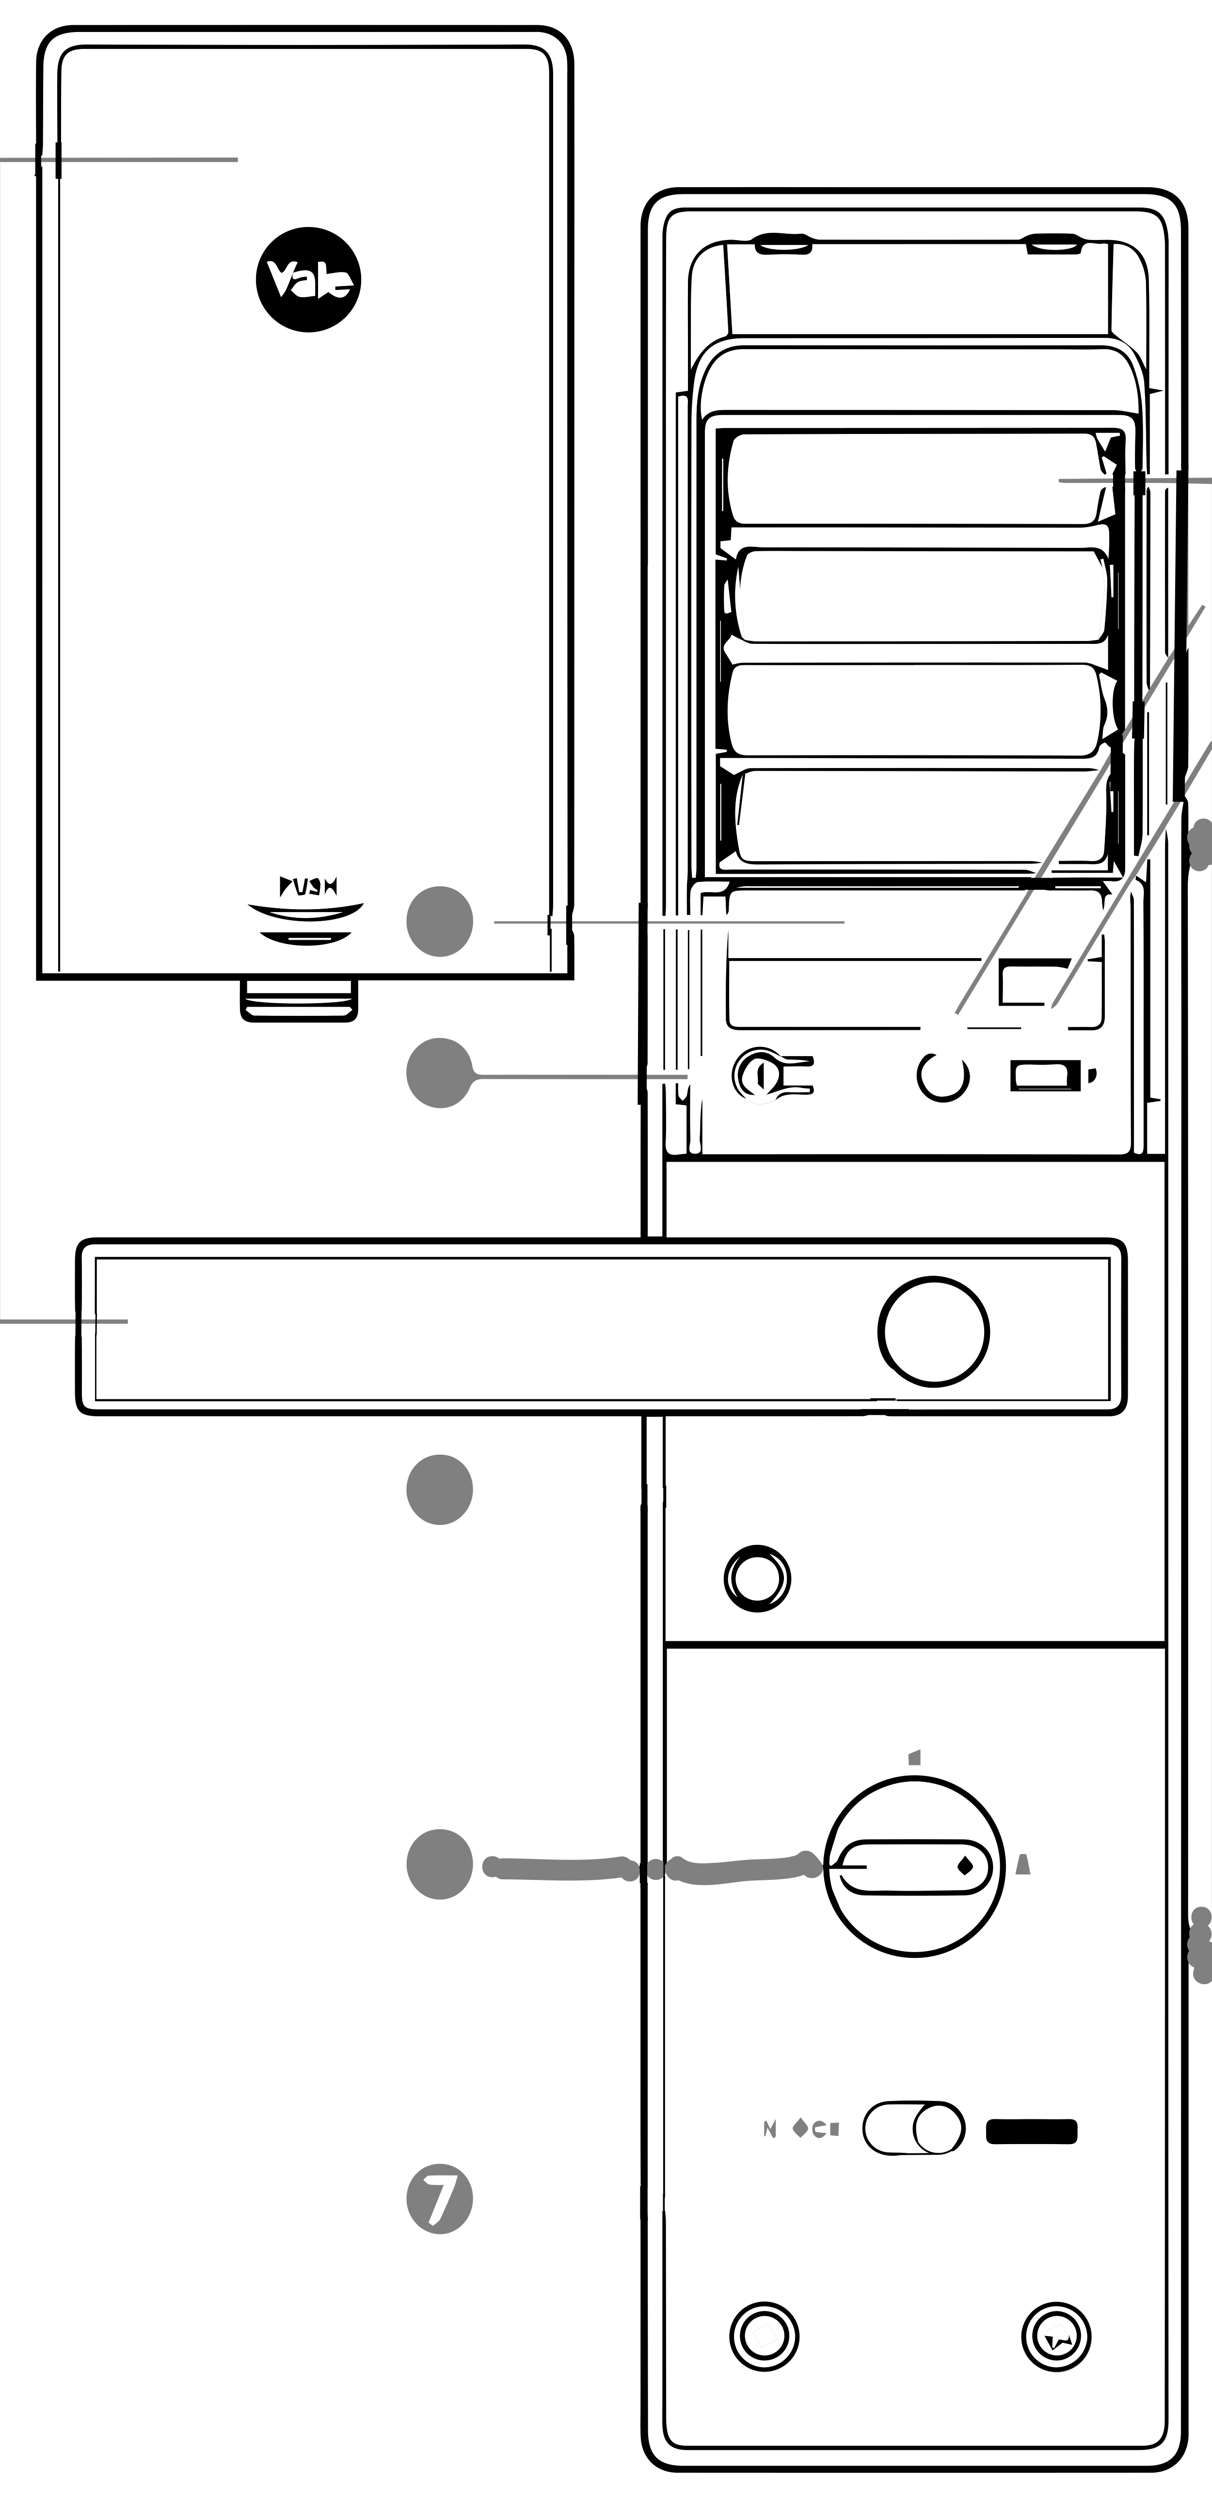 <svg id="Layer_1" data-name="Layer 1" xmlns="http://www.w3.org/2000/svg" viewBox="0 0 576 1187.98"><rect x="0" y="0" width="576" height="1187.98" fill="#808080" stroke="none"/><defs><style>.cls-1,.cls-6{fill:#fff;}.cls-10,.cls-11,.cls-12,.cls-2,.cls-3,.cls-7,.cls-9{fill:none;}.cls-10,.cls-11,.cls-12,.cls-13,.cls-2,.cls-3,.cls-4,.cls-5,.cls-6,.cls-7,.cls-8,.cls-9{stroke:#000;stroke-miterlimit:10;}.cls-2,.cls-4,.cls-5{stroke-width:2.83px;}.cls-3{stroke-width:5.67px;}.cls-13,.cls-4{fill:#020202;}.cls-10,.cls-6{stroke-width:1.42px;}.cls-7{stroke-width:4.25px;}.cls-8{stroke-width:17.01px;}.cls-9{stroke-width:0.71px;}.cls-11{stroke-width:3.54px;}.cls-12{stroke-width:0.85px;}.cls-13{stroke-width:1.13px;}</style></defs><title>yfm40</title><path class="cls-1" d="M710.83,229.55V2.57h-576v75l105.4-.14h7.65l0,2.14h-113v550H195.6v2H134.83q0,279.5,0,559h576V943.7c-2.76,3.77-10.13,1-8.82-4.48.15-.62.27-1.25.37-1.87a4.41,4.41,0,0,1-2.76-2.25V938q0,109.24,0,218.47c0,1.5.06,3-.06,4.5-.78,9.93-7.75,16.58-17.75,16.58q-112.48.06-225,0c-10,0-16.93-6.69-17.5-16.75-.28-5-.09-10-.09-15q0-43.74,0-87.49a23,23,0,0,1,.13-4c.11-.63.88-1.14,1.35-1.7.62.6,1.6,1.11,1.77,1.82a17.4,17.4,0,0,1,.13,4q.06,49.49.12,99c0,12,5,16.88,17.06,16.88q110,0,220,0c11,0,16.24-5.11,16.25-16.18q.08-118.23.07-236.46.07-211.47.14-422.94c0-35.49-.07-71,0-106.48,0-3.89,1-7.79,1.55-11.68v0l-9.08,15c.43,2.51,1.24,5,1.24,7.53q.1,288.74.08,577.47,0,86,.06,172c0,10.59-3.68,14.24-14.41,14.24h-214c-8.19,0-11.78-3.41-12.08-11.69-.14-3.83,0-7.67,0-11.5q0-42.5,0-85,0-2.69,0-5.37l1.23-.13c.13,1.73.37,3.45.37,5.18q.1,45.75.15,91.49a57.27,57.27,0,0,0,.2,6c.73,6.78,3.15,9,10,9q108,0,216,0c7.71,0,10.79-3.47,10.79-12.18q.07-104.49.09-209,0-75.75,0-151.49c0-2,0-3.92,0-6.13H451.74V887.71a4.38,4.38,0,0,1,1.94-1.64,3.94,3.94,0,0,1,5.67-.51c4,3.06,10.06,2.46,14.84,2.2,5.35-.29,10.66-1.1,16-1.47,4-.28,7.94-.26,11.91-.5a63.06,63.06,0,0,0,7.56-.76c.94-.17,1.88-.48,2.82-.64s1.94-1.37,1,0a5.08,5.08,0,0,1,7.85-1,24.21,24.21,0,0,1,3.78,4.35,5.43,5.43,0,0,1,.54,1.05h.88L533,867.51l1.16.33L528,888l1.9,1.33c1.07-1,2.64-1.79,3.13-3,2.57-6.42,6.74-9.63,13.66-9.66q23-.11,46,0c8.17,0,14,5.59,14.1,13.1s-5.63,13.39-13.74,13.48q-23.5.28-47,0c-6.64-.08-10.78-3.57-12.14-9.34.3-.09.85-.31.88-.25,5.26,9.42,14.51,7.11,22.62,7.35,11.48.33,23-.07,34.48-.19,7.57-.08,12.39-4.19,12.55-10.6S599.6,879.05,591.86,879q-22-.15-44,0c-7.68,0-10.92,2.61-12.66,10h11.52l0,1.6H526c-.29,3.77-5.91,6.21-9,2.8a34.48,34.48,0,0,1-9.22,1.94c-5.33.61-10.69.6-16,.88-10.19.53-24.46,4.6-34.43-.17a5.44,5.44,0,0,1-1.25.14,4.52,4.52,0,0,1-3.9-2,4.89,4.89,0,0,1-1.06-1.9,5,5,0,0,1-.76,1.7h.5v152.77l-.85-.14V894.44a4.61,4.61,0,0,1-3.51,1.44,4.76,4.76,0,0,1-4.82-5.29h-2.77c.47,2.77-1.12,6-4.75,6a4.56,4.56,0,0,1-3.89-1.91c-18.73,2.65-37.59,1-56.44.91a4.67,4.67,0,0,1-3.33-1.27,5.2,5.2,0,0,1-1.67.27c-6.45,0-6.43-10,0-10a4.62,4.62,0,0,1,3.31,1.26,5.24,5.24,0,0,1,1.69-.26c18.5.06,37.29,2.07,55.67-.82a5.15,5.15,0,0,1,4.89,1.83,4.51,4.51,0,0,1,4.18,2.83h.68v-4.61q0-81.75,0-163.49a17,17,0,0,1,.07-3.49,8,8,0,0,1,1.36-2.25c.63.76,1.59,1.43,1.8,2.29a16.81,16.81,0,0,1,.1,4c0,55.22,0,110.43,0,166a4.55,4.55,0,0,1,3.91-1.94,4.66,4.66,0,0,1,3.35,1.27v-171h1.24v66.27h237.2V554.65H451.56v35.89h208c8.87,0,11.29,2.4,11.29,11.19q0,32,0,64c0,6.68-2.84,9.78-9.16,9.79q-51.75.08-103.5,0a22.64,22.64,0,0,1-2.41-.25l-.33-1.51c2-.5,4.09-1.42,6.14-1.43,26.67-.1,53.33-.06,80-.06,6.5,0,13,0,19.5,0,4.53,0,6.65-2,6.63-6.7q-.12-32.5,0-65c0-4.61-2-6.82-6.58-6.77-1,0-2,0-3,0h-475c-1.17,0-2.33,0-3.5,0-4,.12-6.07,2-6,6.23q.18,12.5,0,25c0,1.21-1,2.4-1.55,3.6-.56-1.18-1.57-2.35-1.59-3.54q0-1.27,0-2.55c-.09-6.82,0-13.63,0-20.45,0-9.25,2.29-11.56,11.44-11.56H439.25c0-2.51,0-4.47,0-6.43,0-20.83,0-41.66.07-62.5,0-1.58.94-3.15,1.45-4.73.62,1.63,1.76,3.26,1.77,4.89.11,20.67.06,41.33.05,62,0,2,0,4,0,6.36h7V517.6l1.28-.1c.11,1.44.31,2.89.32,4.33,0,7.83.33,15.68-.09,23.49-.27,5,1.58,6.62,6.23,5.86,1.12-.18,2.26-.23,3.74-.38v-23l-5.14-.53v-9.94h1.18a33.1,33.1,0,0,0,.09,5.71c.17,1,1.33,1.78,2,2.67.71-.87,1.81-1.64,2.05-2.63.41-1.69.29-3.51,1.52-5.24,0,8.72-.17,17.45.11,26.16.07,2.37-2.07,6.8,2.08,6.83,4.81,0,2.21-4.66,2.37-7.11.41-6.27.14-12.58,1.22-18.91v26.35h23.92q87,0,174,.1c4.51,0,5.92-1.11,5.89-5.81-.2-37.16-.11-74.33-.17-111.49,0-2.35-.49-4.7.18-7.57.46,1.32,1.32,2.64,1.33,4,.09,16.17.06,32.33.06,48.5q0,35.73,0,71.5c4.18,1.91,4.62-.3,4.61-3.49-.06-16.17,0-32.33,0-48.5,0-22.33.05-44.67-.1-67,0-3.78,1.65-8.47-3.63-10.66-.21-.09.14-1.52.23-2.32-1.06,1.44-2.25,2.8-3.17,4.32q-16.92,27.92-33.79,55.87A8,8,0,0,1,634.3,482a10.54,10.54,0,0,1,.76-2.72q37.33-61.89,74.74-123.73a5.88,5.88,0,0,1,1-1v-122c-8.45-.17-16.89-.45-25.34-.49-14.78-.07-29.57,0-44.35,0a29.34,29.34,0,0,1-3.11-.32l0-1.6ZM572.28,833.77v7.58h-5.52l-.24-5.19Zm-28,23.62c10.27-11.24,35.41-13.19,48.11-2C576,846.34,559.92,846.8,544.3,857.39Zm109.43,255.68a16.76,16.76,0,1,1-16.78-16.73A16.65,16.65,0,0,1,653.73,1113.08Zm-34.2-229.31c.08-.3,3-.3,3.05,0,.81,2.89,1.31,5.87,2,9.5h-7.17C618.14,889.81,618.68,886.74,619.53,883.76Zm5.37,125.79c6,0,12,.13,18,0,4.48-.13,4.08,2.83,4,5.71s.76,6.23-4.09,6.19c-11.66-.11-23.32-.13-35,0-5.17.06-4.19-3.44-4.33-6.51s.15-5.6,4.39-5.42C613.56,1009.72,619.23,1009.55,624.9,1009.55Zm-28.42-89c15.72-13.95,17.74-31.32,9.11-50.9,10.28,12.3,7.44,35.74-5.34,49.27-14,14.81-38,17.59-53,5.94C564.74,933.7,581.58,933.72,596.48,920.5ZM557.08,1001c8.14-.4,16.33-.32,24.48,0,6,.25,10.35,4.17,11.89,9.76a12.91,12.91,0,0,1-5,13.67,3.53,3.53,0,0,1-2.23.32c5-6,8.44-12.13,1.73-18.68-3.45-3.36-7.8-3.85-12-1.62-6.21,3.27-6.71,8.85-4.7,15.9-4.26-5.89-3.34-10.46,3.17-17.86-6.08,0-11.41-.13-16.73,0a11.41,11.41,0,0,0-.4,22.82c2.93.21,5.88,0,8.8.39-11.33,3.65-21-1.59-21.37-11.18C544.44,1007.29,549.44,1001.4,557.08,1001Zm36.44-116.7c1.86,2.57,4,4.28,3.71,5.44-.36,1.56-2.56,2.69-4,4-1.18-1.34-3.2-2.62-3.29-4S591.75,886.86,593.52,884.32Zm-60.27,133.26-3.84-.35v-5.82l4.16-.25Zm3.91-101c-5.37-6.64-8.53-13.88-9.18-21.78Zm-15.64,95.22c1.85-2.27,4.27-1.83,6.19.66-2,.33-3.77.57-5.51,1a4.56,4.56,0,0,0,.19,2.14,47.17,47.17,0,0,0,5.26.6c-1.89,2.69-4.26,3.21-6.12.74C520.67,1015.81,520.65,1012.88,521.53,1011.8Zm-6.17-3.13c1.81,2.66,3.77,4.3,3.52,5.47-.35,1.63-2.36,2.9-3.66,4.32-1.3-1.46-3.31-2.77-3.64-4.42C511.34,1012.89,513.42,1011.28,515.36,1008.67ZM498,1010.93l1-.77,1.91,4.1,2.6-4.84v8.39l-1.18.86-2.76-5.12-1,4.09-.58,0Zm-.16,85.42a16.65,16.65,0,1,1-16.41,16.49A16.51,16.51,0,0,1,497.89,1096.35ZM439.3,897.17a26.27,26.27,0,0,1,1.51-3.63c.61,1.29,1.27,2.56,1.81,3.87a4.22,4.22,0,0,1,0,1.49q0,70.91,0,141.83c0,2.23-1,4.45-1.53,6.68-.61-2.31-1.74-4.61-1.76-6.92-.13-23.3-.08-46.61-.08-69.92q0-35.21,0-70.41A12.2,12.2,0,0,1,439.3,897.17ZM343.8,1064.22c-8.59-.11-15.72-7.64-15.78-16.66-.07-9.47,6.92-16.84,15.94-16.8s15.61,7.11,15.66,16.47S352.51,1064.33,343.8,1064.22ZM328,710.46c0-9.45,7-16.76,16.06-16.71,8.85.05,15.53,7.17,15.55,16.56s-7.14,17-15.91,16.91C335.15,727.1,328,719.47,328,710.46Zm15.83,194.76c-8.53,0-15.71-7.6-15.79-16.62-.08-9.52,6.83-16.85,15.86-16.84s15.67,7.08,15.71,16.43C359.67,897.71,352.67,905.25,343.83,905.22Zm151-136.46a15.92,15.92,0,0,1-16-16.11c.14-8.87,7.64-16.25,16.28-16a16.28,16.28,0,0,1,15.82,16A16,16,0,0,1,494.78,768.76Zm50-93.28c-29.16.09-58.32.06-87.48.06h-6.12v34H449.8V675.77h-7.68v34.48l-2.5-.1V675.54H182.06c-9.25,0-11.57-2.27-11.59-11.4,0-8.66-.07-17.33.05-26,0-1.25.9-2.49,1.38-3.74.62,1.28,1.75,2.55,1.77,3.84.16,8.83.1,17.66.1,26.49,0,6.25,1.22,7.48,7.62,7.55.83,0,1.67,0,2.5,0H549.69l.43,1.73C548.33,674.52,546.54,675.48,544.74,675.49Zm6.8-7.07H180V636.23l.62,0v31.2H551.66Zm2.9-44.86a26.65,26.65,0,1,1,46,26.72c-7.86,11.65-24.73,15.59-35.11,7.41,18.49,4.55,29.7.72,35.46-11.51a24.9,24.9,0,0,0-39.36-29.06c-10.22,9.61-10.35,21.4-.41,37.07C552.4,650.69,549,634.65,554.45,623.55Zm-374.53-23.7H662.72V668.3H560.91v-.75H661.47V601H180.81v26h-.9ZM681.28,189.76v38.09l-1.27.07c-.08-1.65-.2-3.31-.25-5-.31-12.8-.22-25.63-1.1-38.39-.32-4.61-2.43-9.33-4.63-13.52-2.81-5.36-7.67-7.94-14-7.93q-85.74.15-171.48.14c-14.73,0-22,6.31-23.87,21.09a159.6,159.6,0,0,0-1.25,19.39q-.12,105,0,210c0,2,.21,4,.32,6l1.74,0c.12-1.6.36-3.19.36-4.79q0-106.49,0-213c0-8.4.76-16.62,4.62-24.27,3.74-7.43,9.75-11,18.08-11,56.49,0,113,.13,169.48,0,7.78,0,13.07,3.27,15.51,10.1a72.85,72.85,0,0,1,4.05,18.91c.7,9.62.34,19.32.23,29,0,1.22-1.25,2.43-1.91,3.65-.56-1.18-1.58-2.35-1.61-3.55-.1-5.49,0-11,.16-16.49.17-6.59-1.56-8.56-8-8.56q-94,0-188,0c-6.43,0-8.63,2-8.63,8.16,0,70.32,0,140.65,0,211.49h155l-.14,3.19c-2.35.42-4.7,1.15-7,1.16q-63,.1-126,0a21.88,21.88,0,0,0-7,.76H621.85l0,1.22h-131c-9.4,0-9.4,0-9.69,9.21a2.85,2.85,0,0,1-1.15,2.41l-.39-8.71H469.12l-.46,8.86-.83,0V427c4.4-1.88,11.4,2.69,13.78-5.51-5,0-10.12-.3-15.11.2-1.33.14-3.23,2.63-3.45,4.24-.51,3.72-.16,7.56-.16,11.36l-1.6.05c0-4.27-.05-8.55,0-12.82,0-2.65.41-5.29.41-7.93q0-110.49,0-221c0-2.63,1-6.31-4.6-4.56V437.57H456V189.08l5.79-.77c0-4.9,0-9.85,0-14.8,0-12.17-.1-24.33,0-36.5.06-12.86,7.69-20.37,20.63-20.48,3.33,0,7.64,1.29,9.82-.3,7.5-5.48,15.6-1.59,23.29-2.61,1.66-.22,3.54,1.43,5.37,2.08a11.45,11.45,0,0,0,3.67.8q47,.07,94,0c1.47,0,2.89-1.34,4.4-1.89a13.15,13.15,0,0,1,4.09-1c5.83-.11,11.67-.21,17.49.05,1.62.07,3.16,1.47,4.79,2.12a10.09,10.09,0,0,0,3.25.79c2.83.11,5.66,0,8.5,0,12.29,0,19.32,6.34,19.69,18.81.44,15.15.17,30.32.21,45.49,0,2,0,4,0,6.15l6.81,1.15Zm8.78,32.9q0,2.63,0,5.27h-1.59q0-2.87,0-5.74,0-50-.05-100c0-1.83.06-3.67-.09-5.5-.94-11.22-3.68-13.73-14.83-13.73H463.56c-9.58,0-12.11,2.44-12.14,12.64q-.18,51.23-.13,102.47,0,107.21,0,214.43c0,1.75-.14,3.49-.22,5.24l-1.36,0q0-2.63,0-5.26,0-158.45,0-316.9a26.1,26.1,0,0,1,.75-6.9c1.6-5.78,4.17-7.49,10.67-7.49q57.23,0,114.46,0h100c9.7,0,13,2.86,14.37,12.52a43.7,43.7,0,0,1,.25,6Q690.1,171.18,690.06,222.66Zm-250.81-110c0-1.17,0-2.33,0-3.5.45-10.87,7.32-17.61,18.18-17.63q41-.07,82,0H679.9c13,0,19.7,6.63,19.71,19.68q0,56,0,112a17.07,17.07,0,0,1-.12,3.48c-.14.65-.88,1.17-1.35,1.75-.62-.6-1.64-1.12-1.79-1.82a22.47,22.47,0,0,1-.15-4.48q-.06-55-.12-110c0-12.66-4.85-17.36-17.6-17.35H460c-12.46,0-17.29,4.75-17.29,17.12q0,79.73,0,159.47h-.1q0,80,0,160a13.57,13.57,0,0,1-.07,3.48,18.21,18.21,0,0,1-1.75,3.45,33.89,33.89,0,0,1-1.52-3.68,9.2,9.2,0,0,1,0-2.49Q439.25,272.34,439.25,112.62ZM155.41,34.75c-.1,12.16-.11,24.33-.19,36.49,0,1.73-.22,3.45-.33,5.18l-2,.24a21.44,21.44,0,0,1-.82-4.12c-.06-13.5-.15-27,0-40.49.12-10.57,7.17-17.55,17.65-17.56q110.22-.05,220.45,0c10.89,0,17.62,7.16,17.63,18.57q.05,56.24,0,112.47,0,143.47-.06,286.93c0,1.93-.86,3.85-1.32,5.78-.62-1.94-1.79-3.88-1.79-5.81q-.16-197.2-.15-394.41a72.11,72.11,0,0,0-.15-7.49c-.79-7.54-6-12.38-13.56-12.78-1.16-.06-2.33,0-3.5,0H172.79C160.23,17.73,155.51,22.33,155.41,34.75Zm19.74-8.94c-8.1,0-11.07,2.81-11.18,11-.14,11.49-.08,23-.12,34.49a7.58,7.58,0,0,1-1.31,4.77c-.13-1.5-.37-3-.38-4.49-.07-11.16-.2-22.33-.09-33.49.1-10.2,3.5-14.41,14.29-14.36q103.71.46,207.43,0c11-.05,13.92,5.15,13.92,14.74q0,108.46,0,216.93,0,88.22,0,176.44c0,2-.22,4-.34,6l-1.5-.06q0-3.06,0-6.12,0-193.93,0-387.87c0-2.5,0-5,0-7.5-.25-7.66-3.15-10.5-10.67-10.5ZM359.69,440.16c.08,9.52-7,17.15-15.84,17.09-8.63-.05-15.77-7.56-15.85-16.66-.08-9.61,6.77-16.87,15.92-16.89C352.85,423.69,359.61,430.74,359.69,440.16Zm-107.22-7.85c18.43,3.17,36.76,3.44,55.27-.58C301.87,443,265.68,443.44,252.47,432.31Zm49.47,13.29c-8.06,8.65-35.08,8.22-43.73,0ZM281.66,160.43a25,25,0,1,1,24.82-24.87A25.06,25.06,0,0,1,281.66,160.43Zm13.11,258.65v9.08c-1.79-3.53-3.61-6.11-5.57-.51V420C291.06,423.56,292.65,423.66,294.77,419.08Zm-10.9,5.13a26.85,26.85,0,0,1-2-3c1.28-.53,2.54-1.35,3.84-1.42.43,0,1.33,1.89,1.36,2.95a31.3,31.3,0,0,1-.65,5.26l-4.63-.79.42-1.68,3.27.88.36-.77A9.12,9.12,0,0,1,283.87,424.22Zm-2.77-4.13a52.82,52.82,0,0,1-1.24,7.33c-.14.48-3.18.76-3.31.47a75.23,75.23,0,0,1-2.47-7.57l1.79-.44L277,426.5h1.59l1.21-6.54Zm-7.27,1.27c-1.13,1.23-2.32,2.42-3.38,3.71-.66.8-1.14,1.76-2.52,3.94V419Zm-111.35-339h.93V464.25l-.93-.05Zm142.6,399.14c0,5.18-1.74,7-6.72,7q-21.25,0-42.5,0c-5,0-6.92-1.82-7-6.84-.08-4.14,0-8.29,0-13.07H152q0-194.05,0-386.83h2.93V465.08H404.5c0-6.13-.09-12.07.08-18,0-1.18,1.05-2.32,1.62-3.48.52,1.2,1.46,2.38,1.49,3.59.14,6.82.07,13.65.07,21.2H305.08C305.08,473.21,305.09,477.34,305.08,481.47Zm91.09-17.17V443.93l.81,0v20.37Zm65.4,51.05h-5.69c-30.32,0-60.64,0-91-.06-3.33,0-5.26.61-6.74,4.11-3.3,7.81-10.88,11.26-18.3,9.12-7.92-2.29-12.79-10-11.76-18.55.9-7.54,7.3-13.8,14.5-14.19,8.41-.46,15.21,4.57,16.71,13.21.67,3.89,2.46,4.29,5.69,4.28,30.32-.08,60.64,0,91,0h5.67Zm-22.24-68.28c0-1.16,1.05-2.31,1.62-3.47.56,1.16,1.61,2.31,1.62,3.48q.14,30.47,0,60.95c0,1.16-1.05,2.32-1.62,3.48-.55-1.16-1.58-2.32-1.59-3.48-.13-10.32-.07-20.65-.07-31C439.25,467.05,439.2,457.06,439.33,447.07Zm10.8,63.85V444.12l.74,0v66.82Zm5.93,0V444.2l.77,0v66.64Zm6.35-.4-.65.14V444.56h.65Zm6.15-6.18h-.7v-60h.7Zm-98.93-62.93.06-1.08H536.18v1.08Zm151.41,77c1.44,3.52.08,4.29-2.91,4.33-5,.07-10.37-1.25-14.73,2.65-4.78,2.05-9.52,3.19-14-.74-7-2.67-9.05-12.49-4-19.18a13,13,0,0,1,20.5-.77l-.18-.2H521c1.3,3.55.7,5-2.72,4.86-3.63-.17-7.28,0-11.1,0v9.09ZM486.84,492.1c-3.78,0-6.93-.82-7-5.17-.15-14.13-.06-28.25,1.12-42.45v13.4H601.23q0,.66,0,1.33H481.39c0,9.68-.14,18.77.07,27.86.09,3.83,3.31,3.49,6,3.49h84.78V492h-4.88Q527.08,492.06,486.84,492.1Zm106.28,29.47a12.63,12.63,0,0,1-17,2.78A13,13,0,0,1,572,507.56c2.29-4.16,4.64-5.24,7.91-3.68-7.7,4.13-8.33,9-6.06,13.73,2.65,5.52,7.15,7.39,13.36,5.19,5.33-1.89,7.06-7.39,4.81-16.66C596.69,510.39,596.94,516.7,593.12,521.57Zm1.41-30.8h25.59v.75H594.65Zm57.55,26.49v-6.46l3.4-.59C656.86,513.35,655.3,516.93,652.07,517.26Zm1.22-26.67c3.28.12,5.14-1.25,5.16-4.56.06-8.63,0-17.25,0-26.36l-6.62-.34-.16-.89,6.77-1.12V446.68l1.11,0c.11,1.11.3,2.23.31,3.34,0,11.81-.05,23.63,0,35.44,0,4.6-2,6.78-6.59,6.68-3.59-.08-7.19,0-10.79,0l-.06-1.53C646.1,490.56,649.7,490.46,653.3,490.59Zm-4.87,15.75v14.79H615.1V506.34Zm-6.2-43.47a33,33,0,0,0-5.25-1c-7.15-.1-14.31,0-21.46-.08-2.92-.05-4.28.83-4.14,4,.19,4.12,0,8.25,0,13.22h19.82v1.48H609.48V458h34.7Zm20.92-41.57a38.66,38.66,0,0,0-4.25,0l4.56,6.3c-5.3-.6-2.84,4.08-4.42,7.56-.27-2.33-.48-3.45-.51-4.57-.12-3.56-2-5-5.45-4.91-6.16.1-12.32,0-18.48,0a8.39,8.39,0,0,1-4.83-1H658v-1H631l-.53-1.76c1.76-.77,3.51-2.17,5.29-2.21,10.41-.21,20.83-.11,32.71-.1C667.47,421,665.77,421.64,663.15,421.29Zm6.39-6a7.76,7.76,0,0,1-1,4.21l-4.42-7.77-.47,5.66h-29l-.07-1.13h26.74v-8.07c-1.44,6.32-6.55,4.93-11,5-4.09,0-8.18,0-12.27,0l-.06-1.45c5.15,0,10.3-.23,15.43.08,3.76.22,5.93-1.42,6.16-4.81.61-9.06,1.25-18.16,1-27.22-.1-3.65-.11-6.58,2.17-9.61s3.83-6.44,5.79-9.82c.59.62,1,.84,1,1.06Q669.56,388.29,669.54,415.25Zm8.26-16.62c0,3.58-1.25,7.15-1.93,10.72l-2.1-.23q0-10.87,0-21.74c0-10.64-.15-21.28.17-31.9.09-3,1.6-5.91,2.47-8.86l1.49.34C677.89,364.17,678,381.4,677.8,398.62Zm3.1.82h-.83V341l.83,0Zm8.71-14.61h-.73V326.89h.73Zm9.93-18.58c0,2.09-1.2,4.17-2.2,7.45-2.9-11.62-1.33-59,2.29-63.27C699.62,329.61,699.68,347.93,699.54,366.25Zm-11-130.18c0-.62.27-1.24,1.44-1.82v80.83c-.56-.87-1.4-1.74-1.4-2.62Q688.41,274.28,688.5,236.08ZM482.92,247c.93,3.17,2.67,4.47,6.1,4.47q80.22-.06,160.44.13c3.89,0,5.88-1.43,6.45-5.19.52-3.45,1.08-6.9,1.87-10.29a3.43,3.43,0,0,1,2.6-2.07l-3.91,16.5,8.4-3.61L663.48,234l6-.26V349.35l5.4-8.88a27.77,27.77,0,0,1-1-5.22q0-47.95.24-95.9a8.24,8.24,0,0,1,.13-3,11.21,11.21,0,0,1,2-2.54c.53.84,1.1,1.65,1.57,2.52.14.26,0,.65,0,1q-.08,49.2-.16,98.39l3.11-5.24a12.76,12.76,0,0,1-1.06-3.5q-.09-45.48,0-91a2.9,2.9,0,0,1,.93-2.13,10,10,0,0,1,.82,2.75q0,46.47-.16,92.94l8.74-14.24,0-.07a105.48,105.48,0,0,0,6.5-10.24c.69-1.37-.36-3.54-.37-5.35q0-31.24.06-62.49c0-1.19,1-2.37,1.61-3.55.58,1.3,1.67,2.61,1.68,3.91.11,18.5.08,37,.08,55.49,0,1.76,0,3.53,0,6.85l6.59-9.94,1.56,1L590.18,484.84l-1.63-.89c.9-1.64,1.74-3.31,2.71-4.91q15.66-25.84,31.32-51.68a49.8,49.8,0,0,0,2.29-4.88h-.07l3.11-5c-1.66.09-3.32.26-5,.27q-71.48.05-143,.08h-4.88v-57l5.15-.93,0-1.08-5.34-.45V268.49l5.28.44.3-1L475,266V206.22c1.7-.1,3.16-.25,4.61-.25q92,0,183.93-.09c4.78,0,6.56,1.31,6.24,6.15-.35,5.25-.08,10.55-.08,16h-6.25l2.2-4.6-6.26-4.12-1,.57,2.29,7.62-.85.67c-.64-.84-1.67-1.59-1.87-2.52-.87-4.23-1.41-8.52-2.27-12.75-.59-2.92-2.24-4.32-5.6-4.31-53.81.15-107.63.13-161.44.34-1.8,0-4.78,1.68-5.21,3.16C480,223.65,479.5,235.34,482.92,247Z" transform="translate(-134.83 -2.57)"/><path class="cls-1" d="M709.83,413.55c-.18,0-.35,0-.52,0a4.83,4.83,0,0,1-8.86.25,42.78,42.78,0,0,0-1.13,10.62q.23,244.25.12,488.49a20,20,0,0,0,1,6.15,4.56,4.56,0,0,1,1.74-2.08c-2.37-2.82-1.16-8.39,3.65-8.39,5.19,0,6.19,6.47,3,9a5.41,5.41,0,0,1,.59,7.43,5.07,5.07,0,0,1,1.37.62V413.46A5.56,5.56,0,0,1,709.83,413.55Z" transform="translate(-134.83 -2.57)"/><path d="M700.3,923a5.71,5.71,0,0,1,.15-4,20,20,0,0,1-1-6.15q.16-244.25-.12-488.49a42.78,42.78,0,0,1,1.13-10.62,5.52,5.52,0,0,1,.83-5.72,5.37,5.37,0,0,1-1.22-4.24,5.56,5.56,0,0,1-.44-5.82c0-4.57.06-9.15-.09-13.72,0-1.25-1.1-2.47-1.69-3.7-.54,3.89-1.53,7.78-1.55,11.68-.11,35.49,0,71,0,106.48q-.06,211.47-.14,422.94,0,118.23-.07,236.46c0,11.08-5.22,16.18-16.25,16.18q-110,0-220,0c-12.1,0-17-4.87-17.06-16.88q-.09-49.49-.12-99a17.4,17.4,0,0,0-.13-4c-.17-.71-1.15-1.22-1.77-1.82-.47.56-1.24,1.08-1.35,1.7a23,23,0,0,0-.13,4q0,43.74,0,87.49c0,5-.19,10,.09,15,.57,10.06,7.5,16.74,17.5,16.75q112.48.07,225,0c10,0,17-6.65,17.75-16.58.12-1.49.06-3,.06-4.5q0-109.24,0-218.47V935.1a5.6,5.6,0,0,1,.27-5.56A5.5,5.5,0,0,1,700.3,923Z" transform="translate(-134.83 -2.57)"/><path class="cls-1" d="M697.83,380.55v0c.59,1.23,1.65,2.45,1.69,3.7.15,4.57.11,9.14.09,13.72a4.42,4.42,0,0,1,2.42-2.13,4.65,4.65,0,0,1,4.78-4.3,4.54,4.54,0,0,1,4,2.08V358.55Z" transform="translate(-134.83 -2.57)"/><path d="M442.49,717.84c-.21-.86-1.18-1.53-1.8-2.29a8,8,0,0,0-1.36,2.25,17,17,0,0,0-.07,3.49q0,81.75,0,163.49v4.61h-.68a5.44,5.44,0,0,1,.35,1.2h2.77a5.35,5.35,0,0,1,.91-2.77c0-55.57,0-110.79,0-166A16.81,16.81,0,0,0,442.49,717.84Z" transform="translate(-134.83 -2.57)"/><path d="M690.07,980.53q0-288.74-.08-577.47a36.51,36.51,0,0,0-1.11-6.84c-.15,2.9-.38,5.8-.38,8.7q0,69.9,0,139.8c0,1.95,0,3.9,0,6.12h-8.45V526.62l6.31-.88,0-.85-4.84-.75V410.92l-1.44-.1-.61,11-4.67-3.19c-.12.82-.38,2-.2,2,5.28,2.2,3.6,6.89,3.63,10.66.16,22.33.1,44.66.1,67,0,16.17,0,32.33,0,48.5,0,3.19-.44,5.4-4.61,3.49q0-35.8,0-71.5c0-16.17,0-32.33-.06-48.5,0-1.32-.87-2.64-1.33-4-.66,2.88-.18,5.22-.18,7.57.06,37.16,0,74.33.17,111.49,0,4.69-1.38,5.82-5.89,5.81q-87-.21-174-.1H468.61V524.81c-1.08,6.33-.81,12.64-1.22,18.91-.16,2.45,2.44,7.15-2.37,7.11-4.14,0-2-4.47-2.08-6.83-.27-8.71-.11-17.44-.11-26.16-1.23,1.73-1.1,3.55-1.52,5.24-.24,1-1.34,1.76-2.05,2.63-.71-.88-1.86-1.69-2-2.67a33.1,33.1,0,0,1-.09-5.71H456v9.94l5.14.53v23c-1.48.15-2.62.2-3.74.38-4.65.75-6.5-.85-6.23-5.86.42-7.81.13-15.66.09-23.49,0-1.44-.21-2.89-.32-4.33l-1.28.1v72.54h-7c0-2.38,0-4.37,0-6.36,0-20.67.06-41.33-.05-62,0-1.63-1.15-3.26-1.77-4.89-.5,1.58-1.44,3.15-1.45,4.73-.1,20.83-.07,41.66-.07,62.5,0,2,0,3.92,0,6.43H181.9c-9.15,0-11.43,2.31-11.44,11.56,0,7.67-.07,15.33.08,23a4,4,0,0,0,.6,1.78c.33.59.72,1.18,1,1.77.29-.64.71-1.29,1-1.93a3.87,3.87,0,0,0,.51-1.67q.2-12.5,0-25c-.06-4.23,2-6.11,6-6.23,1.17,0,2.33,0,3.5,0h475c1,0,2,0,3,0,4.57,0,6.6,2.16,6.58,6.77q-.13,32.5,0,65c0,4.68-2.11,6.72-6.63,6.7-6.5,0-13,0-19.5,0-26.67,0-53.33,0-80,.06-2,0-4.09.93-6.14,1.43l.33,1.51a22.64,22.64,0,0,0,2.41.25q51.75,0,103.5,0c6.32,0,9.15-3.11,9.16-9.79q.05-32,0-64c0-8.79-2.43-11.19-11.29-11.19h-208V554.65H688.29V782.37H451.09V716.09h-1.24v171a4.75,4.75,0,0,1,1.21,2.09,5.13,5.13,0,0,1,.68-1.54V785.94H688.51c0,2.21,0,4.17,0,6.13q0,75.75,0,151.49,0,104.49-.09,209c0,8.72-3.08,12.18-10.79,12.18q-108,0-216,0c-6.81,0-9.24-2.2-10-9a57.27,57.27,0,0,1-.2-6q-.08-45.75-.15-91.49c0-1.73-.24-3.45-.37-5.18l-1.23.13q0,2.69,0,5.37,0,42.5,0,85c0,3.83-.12,7.67,0,11.5.31,8.28,3.9,11.69,12.08,11.69h214c10.73,0,14.41-3.65,14.41-14.24Q690.1,1066.52,690.07,980.53Z" transform="translate(-134.83 -2.57)"/><path d="M546.7,890.59l0-1.6H535.2c1.74-7.4,5-10,12.66-10q22-.13,44,0c7.74.05,12.74,4.63,12.57,11.17s-5,10.52-12.55,10.6c-11.49.13-23,.53-34.48.19-8.1-.23-17.36,2.07-22.62-7.35,0-.06-.58.16-.88.25,1.36,5.77,5.49,9.26,12.14,9.34q23.5.28,47,0c8.11-.1,13.85-6,13.74-13.48s-5.93-13.05-14.1-13.1q-23-.13-46,0c-6.92,0-11.09,3.24-13.66,9.66-.49,1.22-2.06,2-3.13,3L528,888l6.22-20.16-1.16-.33-6.46,21.24h-.88a4.2,4.2,0,0,1,.29,1.85Z" transform="translate(-134.83 -2.57)"/><path d="M627.93,417.46c-1.66.09-3.32.26-5,.26q-71.48.05-143,.08h-4.88v-57l5.15-.93,0-1.08-5.34-.45V268.49l5.28.44.3-1L475,266V206.22c1.7-.1,3.16-.25,4.61-.25q92,0,183.93-.09c4.78,0,6.56,1.31,6.24,6.15-.35,5.25-.08,10.55-.08,16h-6.25l2.2-4.6-6.26-4.12-1,.57,2.29,7.62-.85.67c-.64-.84-1.67-1.59-1.87-2.52-.87-4.23-1.41-8.52-2.27-12.75-.59-2.92-2.24-4.32-5.6-4.31-53.81.15-107.63.13-161.44.34-1.8,0-4.78,1.68-5.21,3.16-3.37,11.54-3.84,23.23-.42,34.92.93,3.17,2.67,4.47,6.1,4.47q80.22-.06,160.44.13c3.89,0,5.88-1.43,6.45-5.19.52-3.45,1.08-6.9,1.87-10.29a3.43,3.43,0,0,1,2.6-2.07l-3.91,16.5,8.4-3.61L663.48,234l6-.26c0,38.75,0,77.16,0,115.57l-5.6,8.65a6.22,6.22,0,0,1-1.87-.59c-.81-.59-1.74-2.1-2.15-2-1.05.39-2.47,1.37-2.63,2.3-.88,5-4.2,5.43-8.44,5.41q-80.18-.29-160.36-.36H477.08v3.81l6.53,4.16c2.94-1.21,5.55-3.22,8.17-3.23q80.43-.22,160.86,0a25.64,25.64,0,0,1,5.19,1.08l.1-.17c-2.78.26-5.57.76-8.35.76q-77.83-.13-155.65-.28c-2.06,0-4.12,1.11-6.19,1.7l.14-.15c-4.94,11.16-4,22.68-2.07,34.25,1.08,6.47,1.8,7,8.39,7q65.46,0,130.92-.06a35.29,35.29,0,0,1,5.68.91l.1-.18a53.76,53.76,0,0,1-5.9.65c-43.12.1-86.25.08-129.37.33-5.29,0-9.53-.4-11.16-6.26,0-.16-.58-.19-.05,0l-7.54,5.21c-1.15,4.31,2.64,3.43,5.48,3.43q69.68,0,139.36.08c2,0,4,1.17,6,1.8ZM488.78,306.58a36.1,36.1,0,0,0,5.27.76q78.44,0,156.89-.2c2,0,3.93-.37,5.89-.57,1-1.62,2.64-3.17,2.8-4.87.73-7.73,1.29-15.51,1.38-23.27,0-3.45-1.18-6.92-1.83-10.38l-1.39.31,1,4-4.22-7.81h-4.81l-134.36-.13c-7.16,0-14.32-.15-21.47.05-1.44,0-3.71,1-4.14,2.13a48.9,48.9,0,0,0-2.37,26.41l-1.72-21.12a62.71,62.71,0,0,0,1.52,32.86C487.45,305.48,488.25,306,488.78,306.58Zm80.71,12v.09c-26.82,0-53.65,0-80.47,0-3,0-5.25.4-6.07,3.7-2.75,11.16-3.27,22.32-.41,33.57,1.08,4.25,3.39,5.59,7.82,5.58q78.72-.18,157.44.13c5.29,0,7.51-2.27,8.49-6.75a69.84,69.84,0,0,0-.39-31.17c-.9-3.85-2.81-5.23-6.95-5.19C622.48,318.68,596,318.58,569.5,318.58ZM477.25,259.8V263l7.32,5.45c1.23-8.23,7.83-5.77,13.14-5.77q75.21,0,150.43.25c4.93,0,10.67-1.93,13.41,5.16a96.77,96.77,0,0,0,.42-11.48c-.06-4.6-1.37-5.5-5.75-4.47a36.55,36.55,0,0,1-8.23,1.23q-55.22,0-110.45-.15c-18.28,0-36.56,0-55.06,0l-.34,6.08ZM483,318.4a21.46,21.46,0,0,1,4.75-.94q81.47-.13,162.94-.08a15.25,15.25,0,0,1,4.57,1.27c1.94.65,3.84,1.41,6.16,2.27V304.37c-1.69,4.78-5.47,4.17-9,4.17q-44.73,0-89.47.05c-23.49,0-47,.07-70.47-.07-2,0-4-1.39-6-2.25-1.38-.6-2.66-1.41-4-2.12-.59,3-5.63,4.54-2.89,8.7C480.75,314.67,481.84,316.57,483,318.4Zm182.85,7.7-7.63-4-1,1.08c.83,3.84,1.17,7.87,2.61,11.46,1.74,4.33,1.91,8.19-.09,12.42-.81,1.71-.63,3.88-1,6.72l7.52-4.6C663,344.35,662.66,330.27,665.82,326.11Zm1.28-116.57-.16-1.27H655.57a12.46,12.46,0,0,0,.73,2.68c1.19,2.1,2.5,4.14,3.76,6.19l2.7-6.68ZM480.64,277.9c-.67,1.19-1.53,2-1.58,2.94-.19,3.29-.2,6.59-.11,9.89.1,3.82.18,3.83,3.43,2.64Zm-3.21,19.66h-.3v29h.3Zm185.64-11.21h.87v-15.4l-1.62.05Zm3.35-11.71h-.18v26.77h.18ZM477.58,375.15l-.43-.19v27h.43Zm1-154.55-.53-.17v25h.53Z" transform="translate(-134.83 -2.57)"/><path d="M624.88,422.47c-2.41.41-4.81,1.18-7.22,1.19q-63,.1-126,0a21.88,21.88,0,0,0-7,.76H621.85l0,1.22h-131c-9.4,0-9.4,0-9.69,9.21a2.85,2.85,0,0,1-1.15,2.41l-.39-8.71H469.12l-.46,8.86-.83,0V427c4.4-1.88,11.4,2.69,13.78-5.51-5,0-10.12-.3-15.11.2-1.33.14-3.23,2.63-3.45,4.24-.51,3.72-.16,7.56-.16,11.36l-1.6.05c0-4.27-.05-8.55,0-12.82,0-2.65.41-5.29.41-7.93q0-110.49,0-221c0-2.63,1-6.31-4.6-4.56V437.57H456V189.08l5.79-.77c0-4.9,0-9.85,0-14.8,0-12.17-.1-24.33,0-36.5.06-12.86,7.69-20.37,20.63-20.48,3.33,0,7.64,1.29,9.82-.31,7.5-5.48,15.6-1.59,23.29-2.61,1.66-.22,3.54,1.43,5.37,2.08a11.45,11.45,0,0,0,3.67.8q47,.07,94,0c1.47,0,2.89-1.34,4.4-1.89a13.15,13.15,0,0,1,4.09-1c5.83-.11,11.67-.21,17.49.05,1.62.07,3.16,1.47,4.79,2.12a10.09,10.09,0,0,0,3.25.79c2.83.11,5.66,0,8.5,0,12.29,0,19.32,6.34,19.69,18.81.44,15.15.17,30.32.21,45.49,0,2,0,4,0,6.15l6.81,1.15-6.53,1.64v38.09l-1.27.07c-.08-1.65-.2-3.31-.25-5-.31-12.8-.22-25.63-1.1-38.39-.32-4.61-2.43-9.33-4.63-13.52-2.81-5.36-7.67-7.94-14-7.93q-85.74.15-171.48.14c-14.73,0-22,6.31-23.87,21.09a159.6,159.6,0,0,0-1.25,19.39q-.12,105,0,210c0,2,.21,4,.32,6l1.74,0c.12-1.6.36-3.19.36-4.79q0-106.49,0-213c0-8.4.76-16.62,4.62-24.27,3.74-7.43,9.75-11,18.08-11,56.49,0,113,.13,169.48,0,7.78,0,13.07,3.27,15.51,10.11a72.85,72.85,0,0,1,4.05,18.91c.7,9.62.34,19.32.23,29,0,1.22-1.25,2.43-1.91,3.65-.56-1.18-1.58-2.35-1.61-3.55-.1-5.49,0-11,.16-16.49.17-6.59-1.56-8.56-8-8.56q-94,0-188,0c-6.43,0-8.63,2-8.63,8.16,0,70.32,0,140.65,0,211.49h155c-.07,1.47-.11,2.42-.15,3.36Zm-2.54-303.88H520.87c.34,4-1.44,5.21-5.06,5a144,144,0,0,0-15.48,0c-3.9.2-6.91-.29-6.81-4.93H480.38l2.51,42.66H661.42V118.58a7.52,7.52,0,0,0-2.5-.28c-3.67.94-9.52-3.14-10.42,4.44,0,.33-1.43.72-2.2.72-7.62.05-15.24,0-23,0Zm53.58,80.52c.06-7.28-.66-15.34-4.4-22.83-2.59-5.19-6.53-8.06-12.73-7.79-7.32.32-14.66.08-22,.08q-74.21,0-148.43-.08c-5.49,0-10.12,1.57-13.74,5.81-5.16,6.05-8.18,19.51-6.11,27.7,2.64-4.06,6.54-4.67,10.92-4.66q92.21.09,184.41.11C667.82,197.45,671.78,198.51,675.93,199.11ZM478.52,118.94c-8.74.89-14.36,6.26-14.89,15.08-.6,9.95-.36,19.95-.45,29.93,0,4.73,0,9.47,0,14.21,3.73-7.44,8.12-13.53,16.44-15.76a2.81,2.81,0,0,0,1.34-2.28C480.21,146.39,479.35,132.67,478.52,118.94Zm185.55-.4c-.38,13.75-.82,27.32-1,40.9,0,1,1.58,2.08,2.59,2.91,3.14,2.59,6.64,4.8,9.45,7.69,1.82,1.88,2.68,4.7,4.45,8,0-14.53.19-27.94-.13-41.35a27.26,27.26,0,0,0-2.72-10.49C674.39,121.22,670.38,118.21,664.08,118.54Zm-38.89.24c4.3,3.7,19.88,3,21.39,0Zm-129,.17c3.59,3,18.34,3.12,22.69,0Z" transform="translate(-134.83 -2.57)"/><path d="M442.63,271.33q0,80,0,160a13.57,13.57,0,0,1-.07,3.48,18.21,18.21,0,0,1-1.75,3.45,33.88,33.88,0,0,1-1.52-3.68,9.2,9.2,0,0,1,0-2.49q0-159.72,0-319.43c0-1.17,0-2.33,0-3.5.45-10.87,7.32-17.61,18.18-17.63q41-.07,82,0H679.9c13,0,19.7,6.63,19.71,19.68q0,56,0,112a17.07,17.07,0,0,1-.12,3.48c-.14.65-.88,1.17-1.35,1.75-.62-.6-1.64-1.12-1.79-1.82a22.47,22.47,0,0,1-.15-4.48q-.06-55-.12-110c0-12.66-4.85-17.36-17.6-17.36H460c-12.46,0-17.29,4.75-17.29,17.12q0,79.73,0,159.47Z" transform="translate(-134.83 -2.57)"/><path d="M154.91,465.08H404.5c0-6.13-.09-12.07.08-18,0-1.18,1.05-2.32,1.62-3.48.52,1.2,1.46,2.38,1.49,3.59.14,6.82.07,13.65.07,21.2H305.08c0,4.83,0,9,0,13.08,0,5.18-1.74,7-6.72,7q-21.25,0-42.5,0c-5,0-6.92-1.82-7-6.84-.08-4.14,0-8.29,0-13.07H152q0-194.05,0-386.83h2.93Zm97.38,3.6v5.79h49.28v-5.79Zm50,13.77L301.1,481H252.35l-.79,1.4c1.4.94,2.78,2.67,4.19,2.69q21.21.31,42.42,0C299.55,485.12,300.91,483.4,302.28,482.46Zm-.2-5.33H251.32C255.36,480.25,299.22,480.06,302.08,477.13Z" transform="translate(-134.83 -2.57)"/><path d="M152.84,76.65a21.44,21.44,0,0,1-.82-4.12c-.06-13.5-.15-27,0-40.49.12-10.57,7.17-17.55,17.65-17.56q110.22-.06,220.45,0c10.89,0,17.62,7.16,17.63,18.57q.05,56.24,0,112.47,0,143.47-.06,286.93c0,1.93-.86,3.85-1.32,5.78-.62-1.94-1.79-3.88-1.79-5.81q-.16-197.2-.15-394.41a72.12,72.12,0,0,0-.15-7.49c-.79-7.54-6-12.38-13.56-12.78-1.16-.06-2.33,0-3.5,0H172.79c-12.56,0-17.28,4.6-17.38,17-.1,12.16-.11,24.33-.19,36.49,0,1.73-.22,3.45-.33,5.18Z" transform="translate(-134.83 -2.57)"/><path d="M281.5,110.46a25,25,0,0,1,25,25.1,25,25,0,0,1-50-.08A24.82,24.82,0,0,1,281.5,110.46ZM274,132.24l2.25-5.09c-5.22-1.92-4.79,4.18-7.63,5.1-2.49-1.75-2.28-7-7-5.28l6.76,16.77a20.78,20.78,0,0,0,2.27-3.26c1.27-2.75,2.32-5.61,3.47-8.42-.58,2.46-.55,4.13,2.77,2.6a14.6,14.6,0,0,1,3.69-.67l.21,1.61c-1.53.34-3.28.31-4.52,1.11s-2.19,2.48-3.26,3.76c1.41,1.11,2.69,2.89,4.25,3.17,2.27.41,4.74-.26,7.34-.48,0-2.26,0-4.23,0-6.19-.13-4.94-2-6.54-6.86-5.75A32.52,32.52,0,0,0,274,132.24Zm29.12,5.92c-1.69-2.73-2.57-5.82-4-6.09-2.89-.56-6.08.4-9.12.73-.2-6-.2-6-4-5.8v17.58l4.92-3.26c4.59,3.91,8.15,3.58,10.23-1.3l-7,.39v-1.7Z" transform="translate(-134.83 -2.57)"/><path d="M439.63,710.16V675.54H182.06c-9.25,0-11.57-2.27-11.59-11.4,0-8.66-.07-17.33.05-26q0-.1,0-.21a6.45,6.45,0,0,1,.74-2.16l.29-.6c.12-.26.24-.52.34-.77.62,1.28,1.75,2.55,1.77,3.84q0,.9,0,1.8c.13,8.23.07,16.46.07,24.69,0,6.25,1.22,7.48,7.62,7.55.83,0,1.67,0,2.5,0H549.69l.43,1.73c-1.79.51-3.58,1.47-5.37,1.47-29.16.09-58.32.06-87.48.06h-6.12v34H449.8V675.77h-7.68v34.48Z" transform="translate(-134.83 -2.57)"/><path d="M395.81,437.79q0-3.06,0-6.12,0-193.93,0-387.87c0-2.5,0-5,0-7.5-.25-7.66-3.15-10.5-10.67-10.5H175.14c-8.1,0-11.07,2.81-11.18,11-.14,11.49-.08,23-.12,34.49a7.58,7.58,0,0,1-1.31,4.77c-.13-1.5-.37-3-.38-4.49-.07-11.16-.2-22.33-.09-33.49.1-10.2,3.5-14.41,14.29-14.36q103.71.46,207.43,0c11-.05,13.92,5.15,13.92,14.74q0,108.46,0,216.93,0,88.22,0,176.44c0,2-.22,4-.34,6Z" transform="translate(-134.83 -2.57)"/><path d="M449.68,437.73q0-2.63,0-5.26,0-158.45,0-316.9a26.1,26.1,0,0,1,.75-6.9c1.6-5.78,4.17-7.49,10.67-7.49q57.23,0,114.46,0h100c9.7,0,13,2.86,14.37,12.52a43.7,43.7,0,0,1,.25,6q0,51.48,0,103,0,2.63,0,5.27h-1.59q0-2.87,0-5.74,0-50-.05-100c0-1.83.06-3.67-.09-5.5-.94-11.22-3.68-13.73-14.83-13.73H463.56c-9.58,0-12.11,2.44-12.14,12.63q-.18,51.23-.13,102.47,0,107.21,0,214.43c0,1.75-.14,3.49-.22,5.24Z" transform="translate(-134.83 -2.57)"/><path d="M162.48,464.2V82.32h.93V464.25Z" transform="translate(-134.83 -2.57)"/><path d="M662.72,599.85V668.3H560.91v-.75H661.47V601H180.81v26h-.9V599.85Z" transform="translate(-134.83 -2.57)"/><path d="M638,411.66c5.15,0,10.3-.23,15.43.08,3.76.22,5.93-1.42,6.16-4.81.61-9.06,1.25-18.16,1-27.22-.1-3.65-.11-6.58,2.17-9.61s3.83-6.44,5.79-9.82c.59.62,1,.84,1,1.06q0,27,0,53.92c0,4.17-1.73,6.66-6.39,6a38.66,38.66,0,0,0-4.25,0l4.56,6.3c-5.3-.6-2.84,4.08-4.42,7.56-.27-2.33-.48-3.45-.51-4.57-.12-3.56-2-5-5.45-4.91-6.16.1-12.32,0-18.48,0a8.39,8.39,0,0,1-4.83-1H658v-1H631l-.53-1.76c1.76-.77,3.51-2.17,5.29-2.21,10.47-.21,21-.1,32.91-.1l-4.51-7.94-.47,5.66h-29l-.07-1.13h26.74v-8.07c-1.44,6.32-6.55,4.93-11,5-4.09,0-8.18,0-12.27,0Zm25.95-37.56h-1.74l.87,14.26.87,0Zm2.5,2.56h-.18v26.81h.18Z" transform="translate(-134.83 -2.57)"/><path d="M439.25,970.57q0-35.21,0-70.41a12.2,12.2,0,0,1,.05-3,26.28,26.28,0,0,1,1.51-3.63c.61,1.29,1.27,2.56,1.81,3.87a4.22,4.22,0,0,1,0,1.49q0,70.91,0,141.83c0,2.23-1,4.45-1.53,6.68-.61-2.31-1.74-4.61-1.76-6.92C439.2,1017.18,439.25,993.87,439.25,970.57Z" transform="translate(-134.83 -2.57)"/><path d="M624.9,1009.55c6,0,12,.13,18,0,4.48-.13,4.08,2.83,4,5.71s.76,6.23-4.09,6.19c-11.66-.11-23.32-.13-35,0-5.17.06-4.19-3.44-4.33-6.51s.15-5.6,4.39-5.42C613.56,1009.72,619.23,1009.55,624.9,1009.55Z" transform="translate(-134.83 -2.57)"/><path d="M572.22,492h-4.88q-40.25,0-80.5.06c-3.78,0-6.93-.82-7-5.17-.15-14.13-.06-28.25,1.12-42.45v13.4H601.23v1.33H481.39c0,9.68-.14,18.77.07,27.86.09,3.83,3.31,3.49,6,3.49h84.78Z" transform="translate(-134.83 -2.57)"/><path d="M677.75,335.74l-2.88,4.73a27.77,27.77,0,0,1-1-5.22q0-47.95.24-95.9a8.24,8.24,0,0,1,.13-3,11.21,11.21,0,0,1,2-2.54c.53.84,1.1,1.65,1.57,2.52.14.26,0,.65,0,1Q677.83,286.54,677.75,335.74Z" transform="translate(-134.83 -2.57)"/><path d="M551.55,668.41H180V636.23l.62,0v31.2H551.66Z" transform="translate(-134.83 -2.57)"/><path d="M494.78,768.76a15.92,15.92,0,0,1-16-16.11c.14-8.87,7.64-16.25,16.28-16a16.28,16.28,0,0,1,15.82,16A16,16,0,0,1,494.78,768.76Zm-.23-26.23a10.28,10.28,0,1,0,10.5,10.14C505,746.64,500.67,742.45,494.55,742.54Zm6,22.3a12.76,12.76,0,0,0,8.21-13A11.55,11.55,0,0,0,500.54,741C509.7,749.71,509.7,754.81,500.53,764.84Zm-13.94-22.59c-7.08,5.72-7.8,14.41-1.28,19.31C480.79,754.41,481.55,748.21,486.59,742.25Z" transform="translate(-134.83 -2.57)"/><path d="M648.43,506.34v14.79H615.1V506.34Zm-6.55,12.1a28.38,28.38,0,0,1,0-4c.79-4.86-1.22-6.56-6-6.07a109.69,109.69,0,0,1-11,.07c-7.6,0-7.61,0-7.24,7.75a12.82,12.82,0,0,0,.52,2.26Zm2,1.72v-.21H619v.21Z" transform="translate(-134.83 -2.57)"/><path d="M439.25,477c0-10-.05-20,.07-30,0-1.16,1.05-2.31,1.62-3.47.56,1.16,1.61,2.31,1.62,3.48q.14,30.47,0,60.95c0,1.16-1.05,2.32-1.62,3.48-.55-1.16-1.58-2.32-1.59-3.48C439.2,497.69,439.25,487.37,439.25,477Z" transform="translate(-134.83 -2.57)"/><path d="M565.32,657.69c18.49,4.55,29.7.72,35.46-11.51a24.9,24.9,0,0,0-39.36-29.06c-10.22,9.61-10.35,21.4-.41,37.07-8.61-3.5-12-19.54-6.56-30.64a26.65,26.65,0,1,1,46,26.72C592.58,661.93,575.71,665.87,565.32,657.69Z" transform="translate(-134.83 -2.57)"/><path d="M673.76,409.12q0-10.87,0-21.74c0-10.64-.15-21.28.17-31.9.09-3,1.6-5.91,2.47-8.86l1.49.34c0,17.23.11,34.46-.09,51.68,0,3.58-1.25,7.15-1.93,10.72Z" transform="translate(-134.83 -2.57)"/><path d="M699.62,310.44c0,19.17.06,37.49-.08,55.81,0,2.09-1.2,4.17-2.2,7.45C694.43,362.09,696,314.67,699.62,310.44Z" transform="translate(-134.83 -2.57)"/><path d="M505.75,504.43H521c1.3,3.55.7,5-2.72,4.86-3.63-.17-7.28,0-11.1,0v9.09H521c1.44,3.52.08,4.29-2.91,4.33-5,.07-10.37-1.25-14.73,2.65,1.16-3.12,3.48-4.05,6.67-3.84s6.43,0,9.65,0l0-1.66a32.53,32.53,0,0,1-3.77-.34c-6.06-1.24-11.29,1.73-16.82,3.21,1.56-1.8,3.41-3.43,4.61-5.44,2.25-3.78,1.86-7.6-2.17-9.77-2.47-1.33-6.38-2.7-8.31-1.64-2.58,1.42-4.66,5-5.51,8-1.28,4.58,3,6.6,5.93,9-5.24.21-7.33-3-8-7.57a10.29,10.29,0,0,1,5.14-11c4.11-2.54,8.62-2.54,12,.65,5.41,5,11.23,2,16.89,1.92-3.49-.85-7.06-.72-10.61-.92C507.94,505.95,506.86,505,505.75,504.43Z" transform="translate(-134.83 -2.57)"/><path d="M609.48,458h34.7l-2,4.89a33,33,0,0,0-5.25-1c-7.15-.1-14.31,0-21.46-.08-2.92-.05-4.28.83-4.14,4,.19,4.12,0,8.25,0,13.22h19.82v1.48H609.48Z" transform="translate(-134.83 -2.57)"/><path d="M574.4,1002.56c-6.08,0-11.41-.13-16.73,0a11.41,11.41,0,0,0-.4,22.82c2.93.21,5.88,0,8.8.39-11.33,3.65-21-1.59-21.37-11.18-.28-7.32,4.72-13.22,12.36-13.59,8.14-.4,16.33-.32,24.48,0,6,.25,10.35,4.17,11.89,9.76a12.91,12.91,0,0,1-5,13.67,3.53,3.53,0,0,1-2.23.32c5-6,8.44-12.13,1.73-18.68-3.45-3.36-7.8-3.85-12-1.62-6.21,3.27-6.71,8.85-4.7,15.9C567,1014.52,567.89,1009.95,574.4,1002.56Z" transform="translate(-134.83 -2.57)"/><path d="M636.79,1129.65a16.65,16.65,0,1,1,.15-33.3,16.65,16.65,0,1,1-.15,33.3Zm.33-31.18a14.31,14.31,0,0,0-14.57,14.44,14.49,14.49,0,0,0,14,14.55,14.87,14.87,0,0,0,15-14.26A14.67,14.67,0,0,0,637.12,1098.47Z" transform="translate(-134.83 -2.57)"/><path d="M514.83,1112.88a16.67,16.67,0,1,1-33.35,0,16.67,16.67,0,0,1,33.35,0Zm-31.13,0a14.55,14.55,0,0,0,14.51,14.6,14.78,14.78,0,0,0,14.5-14.73,14.58,14.58,0,0,0-14.39-14.25A14.37,14.37,0,0,0,483.7,1112.87Z" transform="translate(-134.83 -2.57)"/><path d="M252.47,432.31c18.43,3.17,36.76,3.44,55.27-.58C301.87,443,265.68,443.44,252.47,432.31ZM297.86,436h-35C274.83,439.8,285.62,439.67,297.86,436Z" transform="translate(-134.83 -2.57)"/><path d="M681.36,329.61l-.5.89a12.76,12.76,0,0,1-1.06-3.5q-.09-45.48,0-91a2.9,2.9,0,0,1,.93-2.13,10,10,0,0,1,.82,2.75Q681.49,283.14,681.36,329.61Z" transform="translate(-134.83 -2.57)"/><path d="M450,894.44v152.2l.85.14V894h-.5A4.54,4.54,0,0,1,450,894.44Z" transform="translate(-134.83 -2.57)"/><path class="cls-1" d="M505.75,504.43c1.1.55,2.19,1.51,3.32,1.58,3.55.21,7.12.08,10.61.92-5.66.06-11.48,3.12-16.89-1.92-3.43-3.19-7.93-3.19-12-.65a10.29,10.29,0,0,0-5.14,11c.69,4.52,2.78,7.77,8,7.57l5.44-.19c5.53-1.48,10.76-4.45,16.82-3.21a32.53,32.53,0,0,0,3.77.34l0,1.66c-3.22,0-6.45.16-9.65,0s-5.51.72-6.67,3.84c-4.78,2.05-9.52,3.19-14-.74a42.43,42.43,0,0,1-3-3.26,12.49,12.49,0,0,1,14.76-19.07c1.64.69,3.19,1.58,4.79,2.37Z" transform="translate(-134.83 -2.57)"/><path d="M258.21,445.61h43.73C293.89,454.26,266.87,453.83,258.21,445.61Zm33.89,3.56,0-.9H271.95l0,.9Z" transform="translate(-134.83 -2.57)"/><path d="M592,506.15c4.68,4.24,4.92,10.55,1.1,15.42a12.63,12.63,0,0,1-17,2.78A13,13,0,0,1,572,507.56c2.29-4.16,4.64-5.24,7.91-3.68-7.7,4.13-8.33,9-6.06,13.73,2.65,5.52,7.15,7.39,13.36,5.19C592.54,520.92,594.27,515.42,592,506.15Z" transform="translate(-134.83 -2.57)"/><path d="M547.29,924.82c17.45,8.88,34.3,8.9,49.19-4.32,15.72-13.95,17.74-31.32,9.11-50.9,10.28,12.3,7.44,35.74-5.34,49.27C586.25,933.69,562.28,936.47,547.29,924.82Z" transform="translate(-134.83 -2.57)"/><path d="M680.9,341v58.45h-.83V341Z" transform="translate(-134.83 -2.57)"/><path d="M658.48,459.67l-6.62-.34-.16-.89,6.77-1.12V446.68l1.11,0c.11,1.11.3,2.23.31,3.34,0,11.81-.05,23.63,0,35.44,0,4.6-2,6.78-6.59,6.68-3.59-.08-7.19,0-10.79,0l-.06-1.53c3.6,0,7.2-.1,10.79,0,3.28.12,5.14-1.25,5.16-4.56C658.52,477.4,658.48,468.78,658.48,459.67Z" transform="translate(-134.83 -2.57)"/><path d="M690.11,315.37c-.55-1-1.57-1.93-1.57-2.89q-.12-38.2,0-76.4c0-.62.27-1.24,1.44-1.82q0,40.62,0,81.23Z" transform="translate(-134.83 -2.57)"/><path d="M592.41,855.39c-16.44-9.06-32.48-8.59-48.11,2C554.57,846.15,579.71,844.21,592.41,855.39Z" transform="translate(-134.83 -2.57)"/><path d="M450.87,444.09v66.82h-.74V444.12Z" transform="translate(-134.83 -2.57)"/><path d="M461.75,510.61V444.56h.65v65.92Z" transform="translate(-134.83 -2.57)"/><path d="M456.83,444.24v66.64h-.77V444.2Z" transform="translate(-134.83 -2.57)"/><path d="M468.55,444.34v60h-.7v-60Z" transform="translate(-134.83 -2.57)"/><path d="M688.88,384.84V326.9h.73v57.94Z" transform="translate(-134.83 -2.57)"/><path d="M505.93,504.63c-1.59-.8-3.15-1.68-4.79-2.37a12.49,12.49,0,0,0-14.76,19.07,42.43,42.43,0,0,0,3,3.26c-7-2.67-9.05-12.49-4-19.18A13,13,0,0,1,505.93,504.63Z" transform="translate(-134.83 -2.57)"/><path d="M594.53,490.77h25.59v.75H594.65Z" transform="translate(-134.83 -2.57)"/><path d="M593.52,884.32c1.86,2.57,4,4.28,3.71,5.44-.36,1.56-2.56,2.69-4,4-1.18-1.34-3.2-2.62-3.29-4S591.75,886.86,593.52,884.32Z" transform="translate(-134.83 -2.57)"/><path d="M396.17,464.3V443.93l.81,0v20.37Z" transform="translate(-134.83 -2.57)"/><path d="M282.25,425.5l3.27.88.36-.77a9.12,9.12,0,0,1-2-1.39,26.83,26.83,0,0,1-2-3c1.28-.53,2.54-1.35,3.84-1.42.43,0,1.33,1.89,1.36,2.95a31.3,31.3,0,0,1-.65,5.26l-4.63-.79Z" transform="translate(-134.83 -2.57)"/><path d="M267.93,429V419l5.9,2.34c-1.13,1.23-2.32,2.42-3.38,3.71C269.79,425.87,269.31,426.83,267.93,429Z" transform="translate(-134.83 -2.57)"/><path d="M275.87,419.87,277,426.5h1.59l1.21-6.54,1.31.12a52.82,52.82,0,0,1-1.24,7.33c-.14.48-3.18.76-3.31.47a75.24,75.24,0,0,1-2.47-7.57Z" transform="translate(-134.83 -2.57)"/><path d="M537.16,916.58c-5.37-6.64-8.53-13.88-9.18-21.78Z" transform="translate(-134.83 -2.57)"/><path d="M289.2,420c1.86,3.58,3.45,3.68,5.57-.9v9.08c-1.79-3.53-3.61-6.11-5.57-.51Z" transform="translate(-134.83 -2.57)"/><path d="M652.07,517.26v-6.46l3.4-.59C656.86,513.35,655.3,516.93,652.07,517.26Z" transform="translate(-134.83 -2.57)"/><path class="cls-1" d="M688.92,395.45c-.15,3.15-.42,6.3-.42,9.46q0,69.9,0,139.8c0,1.95,0,3.9,0,6.12h-8.45V526.62l6.31-.88,0-.85-4.84-.75V410.92l-1.44-.1-.61,11-4.77-3.26Z" transform="translate(-134.83 -2.57)"/><path class="cls-1" d="M569.5,318.58c26.49,0,53,.1,79.47-.11,4.14,0,6.05,1.34,6.95,5.19a69.84,69.84,0,0,1,.39,31.17c-1,4.49-3.2,6.78-8.49,6.75q-78.72-.36-157.44-.13c-4.43,0-6.74-1.33-7.82-5.58-2.86-11.25-2.35-22.41.41-33.57.81-3.3,3.1-3.7,6.07-3.7,26.82.08,53.65,0,80.47,0Z" transform="translate(-134.83 -2.57)"/><path class="cls-1" d="M656.84,306.57c-2,.2-3.93.57-5.89.57q-78.44.15-156.89.2a36.1,36.1,0,0,1-5.27-.76l-1.34-13.52a48.9,48.9,0,0,1,2.37-26.41c.42-1.11,2.69-2.09,4.14-2.13,7.15-.2,14.32-.06,21.47-.05l134.36.13h4.81l4.22,7.81c.34,3.73,1.2,7.51.9,11.18C659.08,291.27,657.83,298.91,656.84,306.57Z" transform="translate(-134.83 -2.57)"/><path class="cls-1" d="M657.93,368.47l-27.12,44.17a35.29,35.29,0,0,0-5.68-.91q-65.46,0-130.92.06c-6.59,0-7.3-.55-8.39-7-1.94-11.57-2.88-23.09,2.07-34.25l-2.61,24,.78.07,3-24.31-1.26.35c2.06-.59,4.12-1.7,6.19-1.7q77.83.05,155.65.28C652.36,369.23,655.14,368.73,657.93,368.47Z" transform="translate(-134.83 -2.57)"/><path class="cls-1" d="M477.25,259.8l4.89-.54.34-6.08c18.5,0,36.78,0,55.06,0q55.22.08,110.45.15a36.55,36.55,0,0,0,8.23-1.23c4.38-1,5.69-.13,5.75,4.47a96.77,96.77,0,0,1-.42,11.48c-2.74-7.09-8.49-5.15-13.41-5.16q-75.21-.21-150.43-.25c-5.31,0-11.91-2.46-13.14,5.77L477.25,263Z" transform="translate(-134.83 -2.57)"/><path class="cls-1" d="M483,318.4c-1.12-1.83-2.22-3.73-3.43-5.56-2.74-4.16,2.3-5.68,2.89-8.7,1.33.71,2.61,1.52,4,2.12,2,.86,4,2.24,6,2.25,23.49.15,47,.09,70.47.07q44.73,0,89.47-.05c3.54,0,7.32.61,9-4.17v16.56c-2.32-.86-4.22-1.62-6.16-2.27a15.25,15.25,0,0,0-4.57-1.27q-81.47-.05-162.94.08A21.46,21.46,0,0,0,483,318.4Z" transform="translate(-134.83 -2.57)"/><path class="cls-1" d="M663.88,358l-6.05,10.65a25.64,25.64,0,0,0-5.19-1.08q-80.43-.14-160.86,0c-2.61,0-5.22,2-8.17,3.23l-6.53-4.16V362.8h11.36q80.18.15,160.36.36c4.24,0,7.55-.38,8.44-5.41.16-.94,1.58-1.91,2.63-2.3.41-.15,1.33,1.37,2.15,2A6.22,6.22,0,0,0,663.88,358Z" transform="translate(-134.83 -2.57)"/><path class="cls-1" d="M630.91,412.46l-3.13,5.19c-2-.63-4-1.79-6-1.8q-69.68-.15-139.36-.08c-2.84,0-6.63.89-5.48-3.43l7.54-5.21c-.52-.15,0-.13.05,0,1.63,5.87,5.87,6.3,11.16,6.26,43.12-.25,86.25-.23,129.37-.33A53.76,53.76,0,0,0,630.91,412.46Z" transform="translate(-134.83 -2.57)"/><path class="cls-1" d="M665.82,326.11c-3.16,4.17-2.86,18.25.36,23.08l-7.52,4.6c.39-2.84.21-5,1-6.72,2-4.23,1.83-8.09.09-12.42-1.44-3.59-1.78-7.63-2.61-11.46l1-1.08Z" transform="translate(-134.83 -2.57)"/><path class="cls-1" d="M656.84,306.57c1-7.66,2.24-15.29,2.88-23,.3-3.68-.56-7.45-.9-11.18l-1-4,1.39-.31c.65,3.46,1.87,6.93,1.83,10.38-.09,7.76-.65,15.54-1.38,23.27C659.48,303.4,657.81,304.95,656.84,306.57Z" transform="translate(-134.83 -2.57)"/><path class="cls-1" d="M667.09,209.54l-4.34.92-2.7,6.68c-1.26-2.06-2.57-4.09-3.76-6.19a12.46,12.46,0,0,1-.73-2.68h11.36Z" transform="translate(-134.83 -2.57)"/><path class="cls-1" d="M487.44,293.05l1.34,13.52c-.53-.59-1.33-1.09-1.54-1.78a62.71,62.71,0,0,1-1.52-32.86Z" transform="translate(-134.83 -2.57)"/><path class="cls-1" d="M480.64,277.9l1.74,15.47c-3.25,1.18-3.33,1.18-3.43-2.64-.09-3.29-.08-6.6.11-9.89C479.11,279.94,480,279.09,480.64,277.9Z" transform="translate(-134.83 -2.57)"/><path class="cls-1" d="M477.43,297.56v29h-.3v-29Z" transform="translate(-134.83 -2.57)"/><path class="cls-1" d="M663.07,286.35,662.32,271l1.62-.05v15.4Z" transform="translate(-134.83 -2.57)"/><path class="cls-1" d="M666.42,274.64v26.77h-.18V274.64Z" transform="translate(-134.83 -2.57)"/><path class="cls-1" d="M477.58,375.15V402h-.43V375Z" transform="translate(-134.83 -2.57)"/><path class="cls-1" d="M478.54,220.6v24.83H478v-25Z" transform="translate(-134.83 -2.57)"/><path class="cls-1" d="M622.34,118.59l.94,4.91c7.78,0,15.4,0,23,0,.76,0,2.16-.39,2.2-.72.9-7.59,6.76-3.5,10.42-4.44a7.52,7.52,0,0,1,2.5.28v42.73H482.9l-2.51-42.66h13.14c-.1,4.65,2.92,5.13,6.81,4.93a144,144,0,0,1,15.48,0c3.62.21,5.4-1,5.06-5Z" transform="translate(-134.83 -2.57)"/><path class="cls-1" d="M675.93,199.11c-4.15-.6-8.1-1.66-12.06-1.66q-92.21-.16-184.41-.11c-4.38,0-8.29.6-10.92,4.66-2.07-8.19,1-21.65,6.11-27.7,3.61-4.23,8.24-5.81,13.74-5.81q74.21.11,148.43.08c7.33,0,14.67.24,22-.08,6.2-.27,10.14,2.6,12.73,7.79C675.27,183.77,676,191.83,675.93,199.11Z" transform="translate(-134.83 -2.57)"/><path class="cls-1" d="M478.52,118.94c.83,13.73,1.69,27.45,2.43,41.17a2.81,2.81,0,0,1-1.34,2.28c-8.32,2.23-12.71,8.32-16.44,15.76,0-4.74,0-9.47,0-14.21.09-10-.15-20,.45-29.93C464.16,125.2,469.78,119.84,478.52,118.94Z" transform="translate(-134.83 -2.57)"/><path class="cls-1" d="M664.08,118.54c6.31-.33,10.32,2.68,12.62,7.64a27.26,27.26,0,0,1,2.72,10.49c.31,13.41.13,26.83.13,41.35-1.77-3.28-2.63-6.1-4.45-8-2.81-2.89-6.31-5.11-9.45-7.69-1-.84-2.61-1.95-2.59-2.91C663.26,145.86,663.69,132.29,664.08,118.54Z" transform="translate(-134.83 -2.57)"/><path class="cls-1" d="M625.19,118.79h21.39C645.07,121.83,629.48,122.49,625.19,118.79Z" transform="translate(-134.83 -2.57)"/><path class="cls-1" d="M496.2,119h22.69C514.54,122.08,499.79,122,496.2,119Z" transform="translate(-134.83 -2.57)"/><path class="cls-1" d="M252.28,468.69h49.28v5.79H252.28Z" transform="translate(-134.83 -2.57)"/><path class="cls-1" d="M302.28,482.46c-1.37.93-2.73,2.66-4.11,2.68q-21.21.29-42.42,0c-1.41,0-2.79-1.75-4.19-2.69l.79-1.4H301.1Z" transform="translate(-134.83 -2.57)"/><path class="cls-1" d="M302.08,477.13c-2.86,2.93-46.72,3.12-50.76,0Z" transform="translate(-134.83 -2.57)"/><path class="cls-1" d="M303.1,138.16l-8.93.54v1.7l7-.39c-2.08,4.88-5.64,5.22-10.23,1.3L286,144.57V127c3.81-.24,3.81-.24,4,5.8,3-.33,6.23-1.29,9.12-.73C300.53,132.34,301.41,135.42,303.1,138.16Z" transform="translate(-134.83 -2.57)"/><path class="cls-1" d="M274,132.22a35.93,35.93,0,0,1,3.76-1c4.83-.79,6.73.82,6.86,5.75.05,2,0,3.93,0,6.19-2.6.23-5.07.89-7.34.48-1.56-.28-2.84-2.06-4.25-3.17,1.07-1.29,1.92-2.9,3.26-3.76s3-.77,4.52-1.11l-.21-1.61a14.6,14.6,0,0,0-3.69.67c-3.31,1.53-3.34-.14-2.77-2.6Z" transform="translate(-134.83 -2.57)"/><path class="cls-1" d="M274.14,132.05c-1.14,2.81-2.19,5.67-3.47,8.42a20.78,20.78,0,0,1-2.27,3.26L261.64,127c4.68-1.73,4.46,3.53,7,5.28,2.85-.93,2.42-7,7.63-5.1L274,132.23Z" transform="translate(-134.83 -2.57)"/><path class="cls-1" d="M352.42,1036.28c-.79,2.53-1.17,4.19-1.82,5.75-2.1,5-4.17,10-6.53,14.91-.66,1.35-2.28,2.24-3.46,3.34l-2.1-1.58,7.22-17.94a41.72,41.72,0,0,1-6.71-.11c-1.12-.18-2.06-1.47-3.08-2.26.92-.7,1.81-2,2.76-2C342.94,1036.16,347.21,1036.28,352.42,1036.28Z" transform="translate(-134.83 -2.57)"/><path class="cls-1" d="M663.92,374.1v14.28l-.87,0-.87-14.26Z" transform="translate(-134.83 -2.57)"/><path class="cls-1" d="M666.42,376.66v26.81h-.18V376.66Z" transform="translate(-134.83 -2.57)"/><path class="cls-1" d="M494.55,742.54c6.12-.09,10.46,4.1,10.5,10.14a10.3,10.3,0,1,1-10.5-10.14Z" transform="translate(-134.83 -2.57)"/><path class="cls-1" d="M500.53,764.84c9.17-10,9.17-15.13,0-23.87a11.55,11.55,0,0,1,8.21,10.83A12.76,12.76,0,0,1,500.53,764.84Z" transform="translate(-134.83 -2.57)"/><path class="cls-1" d="M486.59,742.25c-5,6-5.8,12.16-1.28,19.31C478.8,756.66,479.51,748,486.59,742.25Z" transform="translate(-134.83 -2.57)"/><path class="cls-1" d="M641.88,518.44H618.19a12.82,12.82,0,0,1-.52-2.26c-.37-7.74-.36-7.75,7.24-7.75a109.69,109.69,0,0,0,11-.07c4.81-.49,6.82,1.21,6,6.07A28.38,28.38,0,0,0,641.88,518.44Z" transform="translate(-134.83 -2.57)"/><path class="cls-1" d="M643.89,520.16H619v-.21h24.85Z" transform="translate(-134.83 -2.57)"/><path class="cls-1" d="M499.08,522.74l-5.44.19c-2.93-2.43-7.21-4.45-5.93-9,.85-3,2.94-6.58,5.51-8,1.93-1.06,5.84.31,8.31,1.64,4,2.16,4.41,6,2.17,9.77C502.49,519.31,500.63,520.94,499.08,522.74Zm-1.31-15.19c-4.71,2.8-2.12,6.81-2.81,9.67-.13.56,1.35,1.5,2.81,3Z" transform="translate(-134.83 -2.57)"/><path class="cls-1" d="M637.12,1098.47a14.67,14.67,0,0,1,14.42,14.73,14.87,14.87,0,0,1-15,14.26,14.49,14.49,0,0,1-14-14.55A14.31,14.31,0,0,1,637.12,1098.47Zm-11.68,14a11.71,11.71,0,0,0,11.68,11.76,11.74,11.74,0,0,0,.09-23.47A11.76,11.76,0,0,0,625.44,1112.47Z" transform="translate(-134.83 -2.57)"/><path class="cls-1" d="M483.7,1112.87a14.37,14.37,0,0,1,14.63-14.38,14.58,14.58,0,0,1,14.39,14.25,14.78,14.78,0,0,1-14.5,14.73A14.55,14.55,0,0,1,483.7,1112.87Zm2.81-.11a11.61,11.61,0,0,0,11.94,11.45,11.72,11.72,0,0,0-.49-23.44A11.72,11.72,0,0,0,486.51,1112.76Z" transform="translate(-134.83 -2.57)"/><path class="cls-1" d="M297.86,436c-12.24,3.67-23,3.8-35,0Z" transform="translate(-134.83 -2.57)"/><path class="cls-1" d="M292.1,449.17H272l0-.9h20.13Z" transform="translate(-134.83 -2.57)"/><path d="M487.74,370.65l1.26-.35-3,24.31-.78-.07,2.61-24Z" transform="translate(-134.83 -2.57)"/><path d="M497.77,507.55v12.69c-1.46-1.51-2.94-2.46-2.81-3C495.64,514.36,493.06,510.35,497.77,507.55Z" transform="translate(-134.83 -2.57)"/><path d="M625.44,1112.47a11.76,11.76,0,0,1,11.77-11.71,11.74,11.74,0,0,1-.09,23.47A11.71,11.71,0,0,1,625.44,1112.47Zm11.66,9.34a9.36,9.36,0,0,0,.13-18.73,9.36,9.36,0,1,0-.13,18.73Z" transform="translate(-134.83 -2.57)"/><path d="M486.51,1112.76a11.72,11.72,0,0,1,11.46-12,11.72,11.72,0,0,1,.49,23.44A11.61,11.61,0,0,1,486.51,1112.76Zm11.58-9.66a9.36,9.36,0,0,0-.28,18.71,9.36,9.36,0,1,0,.28-18.71Z" transform="translate(-134.83 -2.57)"/><path class="cls-1" d="M637.1,1121.81a9.36,9.36,0,1,1,.13-18.73,9.36,9.36,0,0,1-.13,18.73Zm-5.84-9.3,3.75,6.88,4.79-3.66,4.54,1L642.8,1112l-3.89-4.94c-2.19,1-4.7,2-7.07,3.3C631.39,1110.59,631.44,1111.77,631.25,1112.51Z" transform="translate(-134.83 -2.57)"/><path class="cls-1" d="M498.1,1103.1a9.36,9.36,0,1,1-.28,18.71,9.36,9.36,0,0,1,.28-18.71Zm-5.29,7.74,3.71,7.21,7.73-3.61-4.26-7.81Z" transform="translate(-134.83 -2.57)"/><path class="cls-1" d="M631.25,1112.51c.18-.75.13-1.93.59-2.17,2.37-1.27,4.88-2.3,7.07-3.3l3.89,4.94c.37,4.73-3.34,1.81-4.88,2.41l-2.07,3.91-1-.24.27-5.16Z" transform="translate(-134.83 -2.57)"/><path d="M631.25,1112.51l3.9.39-.27,5.16,1,.24,2.07-3.91c1.55-.59,5.26,2.32,4.88-2.41l1.54,4.78-4.54-1-4.79,3.66Z" transform="translate(-134.83 -2.57)"/><path class="cls-1" d="M492.81,1110.84l7.17-4.21,4.26,7.81-7.73,3.61Z" transform="translate(-134.83 -2.57)"/><circle class="cls-2" cx="434.67" cy="886.98" r="42"/><line x1="562.17" y1="215.98" x2="562.17" y2="312.98"/><line class="cls-3" x1="561.95" y1="223.56" x2="560.18" y2="380.99"/><path d="M152,76.65c1,10.9-1,9.56-1,9.56l3.07-4.45" transform="translate(-134.83 -2.57)"/><line class="cls-4" x1="18.17" y1="68.25" x2="18.17" y2="83.71"/><line class="cls-5" x1="27.83" y1="67.65" x2="27.83" y2="84.98"/><line class="cls-2" x1="270.5" y1="430.31" x2="270.5" y2="448.98"/><line class="cls-6" x1="260.92" y1="434.73" x2="260.92" y2="444.48"/><line class="cls-7" x1="305.67" y1="428.98" x2="305.17" y2="524.98"/><path class="cls-8" d="M172.5,623.55" transform="translate(-134.83 -2.57)"/><line class="cls-2" x1="37.33" y1="622.6" x2="37.25" y2="635.15"/><line class="cls-9" x1="45.73" y1="624.04" x2="45.6" y2="634.42"/><circle class="cls-2" cx="444.17" cy="632.98" r="25"/><line class="cls-2" x1="306.29" y1="705.23" x2="306.29" y2="716.48"/><line class="cls-10" x1="315.92" y1="705.98" x2="315.92" y2="716.48"/><line class="cls-11" x1="305.83" y1="885.31" x2="305.83" y2="894.98"/><line class="cls-9" x1="315.63" y1="882.62" x2="315.63" y2="893"/><line class="cls-11" x1="306" y1="1038.81" x2="306" y2="1054.48"/><line class="cls-12" x1="315.5" y1="1042.48" x2="315.5" y2="1052.15"/><circle class="cls-12" cx="445.92" cy="1011.73" r="11.75"/><line class="cls-12" x1="424.83" y1="1023.65" x2="445.92" y2="1023.48"/><line class="cls-13" x1="413.66" y1="664.98" x2="425.67" y2="664.98"/><line class="cls-2" x1="409.17" y1="670.98" x2="431.92" y2="670.98"/><line class="cls-3" x1="531.83" y1="224.31" x2="531.83" y2="234.31"/><line class="cls-3" x1="541.5" y1="223.97" x2="541.5" y2="235.32"/><line class="cls-3" x1="530.83" y1="349.31" x2="530.5" y2="375.98"/><line class="cls-3" x1="541.17" y1="333.31" x2="540.83" y2="350.98"/><line class="cls-3" x1="484.14" y1="419.98" x2="501.53" y2="419.98"/></svg>